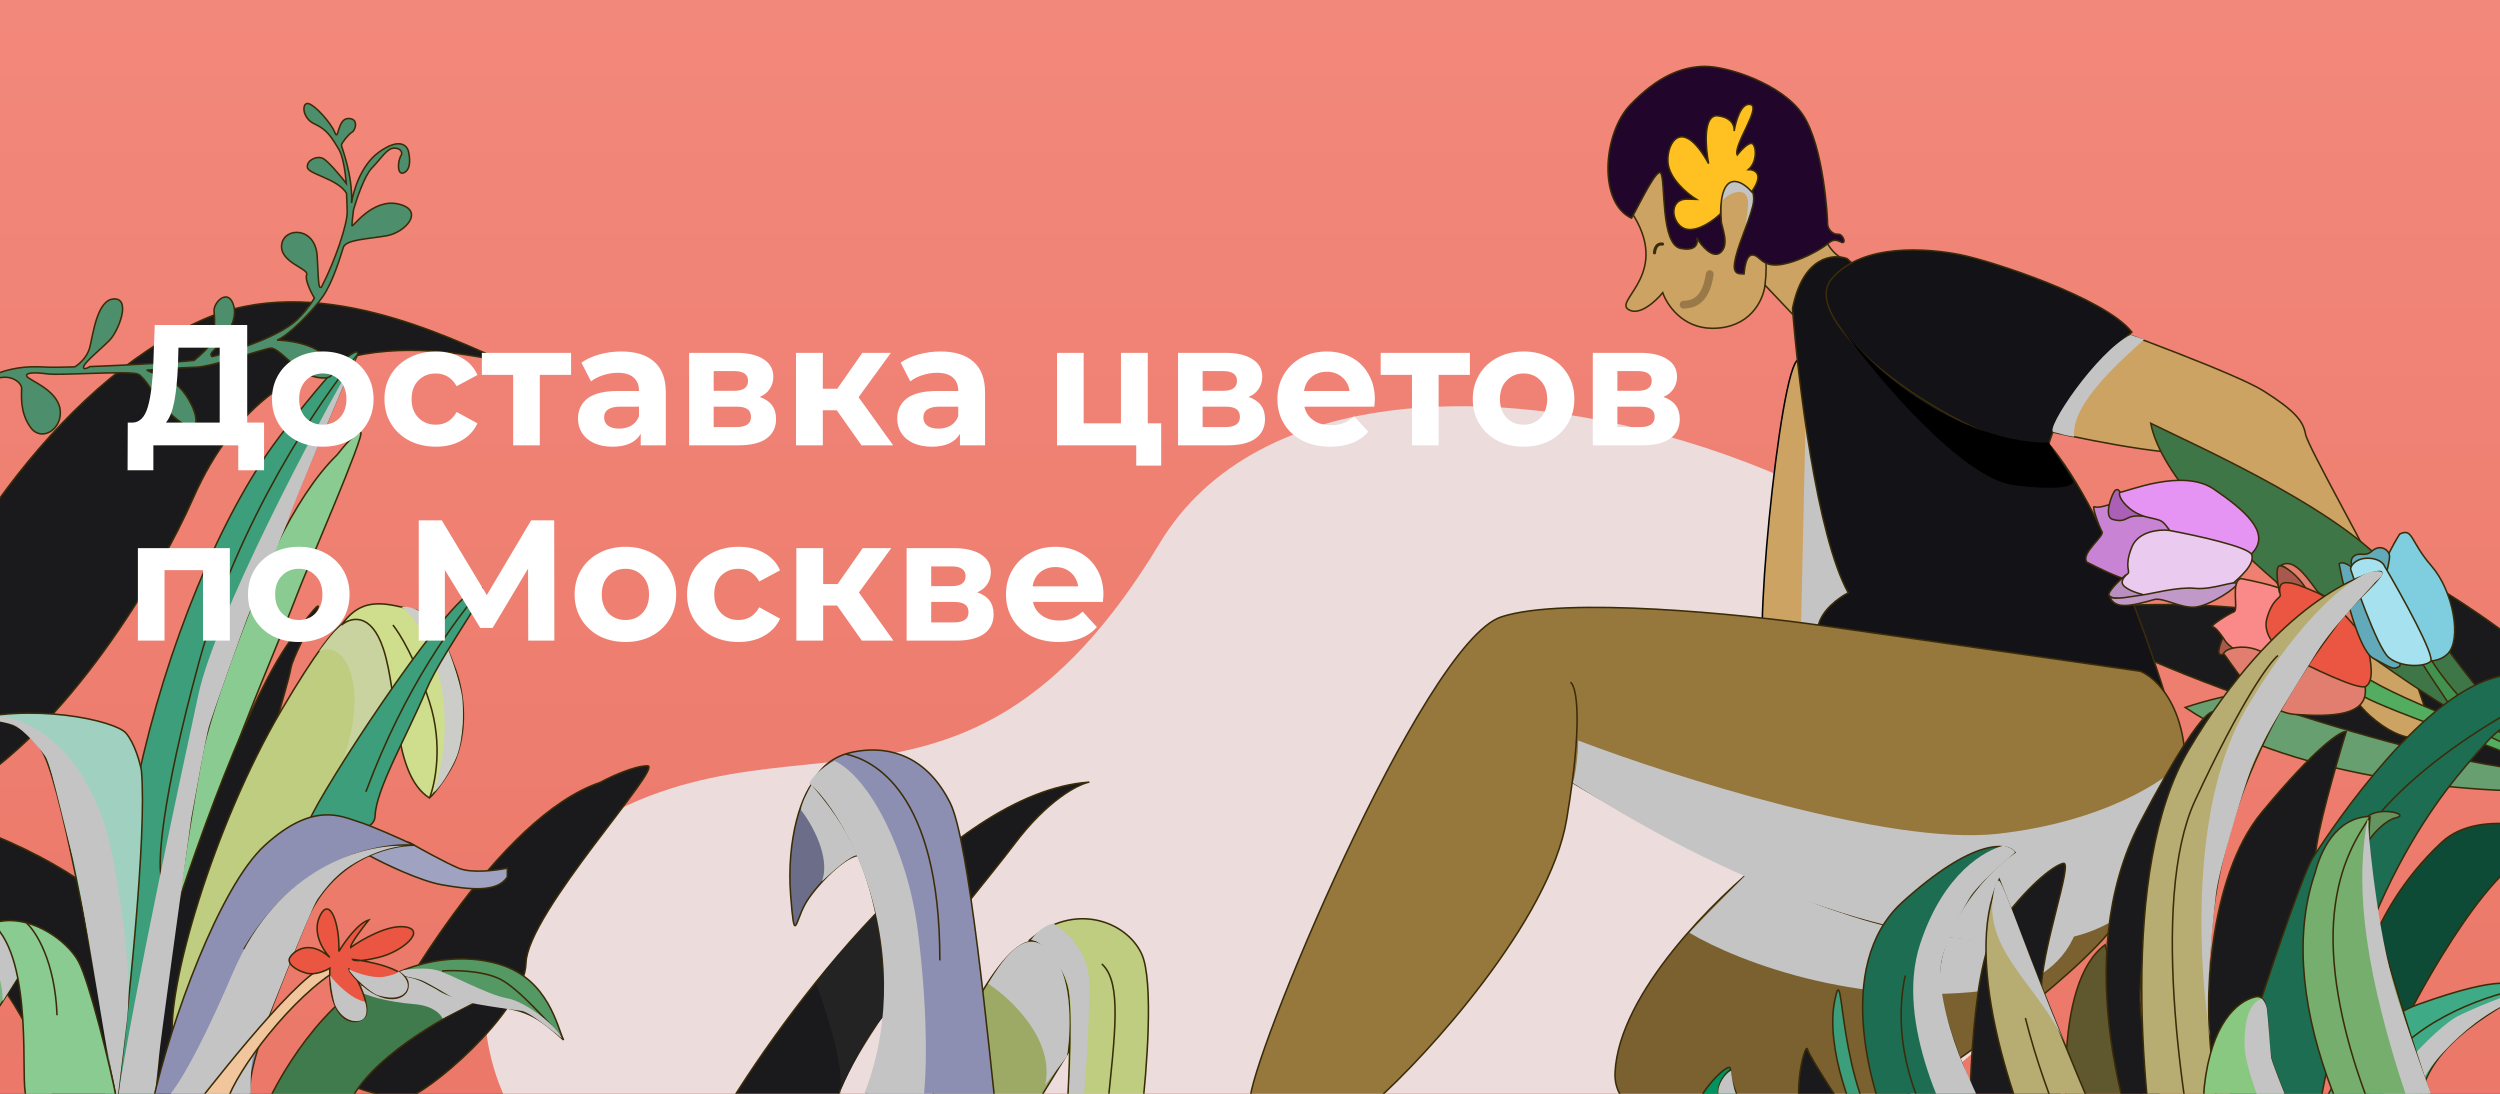 <svg width="320" height="140" viewBox="0 0 320 140" fill="none" xmlns="http://www.w3.org/2000/svg">
<rect x="0" y="0" width="320" height="140" fill="#333333" stroke="none"/>
<rect width="320" height="140" fill="url(#paint0_linear)"/>
<g clip-path="url(#clip0)">
<g style="mix-blend-mode:multiply">
<path d="M266.851 109.435C257.677 145.551 226.477 150.076 198.271 145.551C172.231 147.054 146.988 149.041 100.613 155.959C60.113 162 54.317 121.93 70.113 109.394C98.735 86.679 122.509 112.532 148.447 69.528C173.339 28.257 277.533 67.385 266.851 109.435Z" fill="#ECDCDC"/>
</g>
<path d="M279.702 90.552C302.871 82.88 319.751 95.076 327.427 97.537C330.248 98.441 338.417 100.503 328.84 101.149C319.263 101.796 293.987 100.171 279.702 90.552Z" fill="#679F70" stroke="#3A2C08" stroke-width="0.2"/>
<path d="M263.173 78.166C305.633 73.618 316.995 90.193 324.671 92.653C327.492 93.558 335.835 97.979 326.258 98.625C316.681 99.271 277.457 87.786 263.173 78.166Z" fill="#1A1A1C" stroke="#3A2C08" stroke-width="0.2"/>
<path d="M225.917 84.567C224.314 81.79 228.436 41.642 230.627 46.449C232.819 51.256 238.68 62.197 238.68 62.197V84.567C238.68 84.567 227.519 87.344 225.917 84.567Z" fill="#CDA364" stroke="black" stroke-width="0.2"/>
<g style="mix-blend-mode:multiply">
<path d="M230.486 82.198L231.191 50.483C233.776 58.823 239.765 79.144 239.413 81.258C239.131 82.949 232.835 82.433 230.486 82.198Z" fill="#C4C4C4"/>
</g>
<path d="M208.386 39.583C206.665 38.366 214.049 34.891 208.73 27.016C209.713 24.812 212.003 20.398 213.299 20.379C214.92 20.356 215.544 28.262 215.597 28.807C215.65 29.353 219.467 30.137 218.988 26.656C218.51 23.174 221.572 21.694 223.811 21.891C226.05 22.089 225.44 26.969 224.885 29.878C224.44 32.205 230.567 31.409 233.826 30.949C233.988 31.425 234.96 32.934 236.426 33.332C233.474 33.251 230.507 37.849 229.392 40.159L225.922 36.501C225.671 38.541 223.917 42.056 219.141 42.023C215.32 41.996 213.343 38.972 212.831 37.463C211.924 38.575 209.763 40.557 208.386 39.583Z" fill="#CDA364"/>
<path d="M225.922 36.501C225.671 38.541 223.917 42.056 219.141 42.023C215.32 41.996 213.343 38.972 212.831 37.463C211.924 38.575 209.763 40.557 208.386 39.583C206.665 38.366 214.049 34.891 208.73 27.016C209.713 24.812 212.003 20.398 213.299 20.379C214.92 20.356 215.544 28.262 215.597 28.807C215.65 29.353 219.467 30.137 218.988 26.656C218.51 23.174 221.572 21.694 223.811 21.891C226.05 22.089 225.44 26.969 224.885 29.878C224.44 32.205 230.567 31.409 233.826 30.949C233.988 31.425 234.96 32.934 236.426 33.332C233.474 33.251 230.507 37.849 229.392 40.159L225.922 36.501ZM225.922 36.501C226.123 34.868 226.068 33.536 226.016 33.047" stroke="#3A2C08" stroke-width="0.2"/>
<g style="mix-blend-mode:multiply">
<path d="M223.724 26.628C224.115 23.322 221.077 24.643 220.243 25.982C219.982 17.847 224.998 22.201 225.259 25.329C225.451 27.634 223.831 30.881 222.799 32.549C222.725 32.709 222.641 32.841 222.547 32.943C222.626 32.824 222.71 32.692 222.799 32.549C223.245 31.585 223.376 29.572 223.724 26.628Z" fill="#C4C4C4"/>
</g>
<path d="M215.501 39.001C216.495 38.977 218.348 38.712 218.845 35.087" stroke="#997948" stroke-linecap="round" stroke-linejoin="round"/>
<path d="M211.776 32.36C211.776 32.36 211.811 31.1 212.8 31.242" stroke="#3A2C08" stroke-width="0.4" stroke-linecap="round" stroke-linejoin="round"/>
<path d="M206.728 137.267C207.216 127.072 219.756 114.795 225.966 109.931C233.58 98.161 277.602 107.179 272.141 116.404C267.772 123.784 250.599 135.952 242.559 141.113C230.412 144.079 206.24 147.462 206.728 137.267Z" fill="#7B6130" stroke="#3A2C08" stroke-width="0.2"/>
<g style="mix-blend-mode:multiply">
<path d="M257.407 126.29C239.359 129.671 222.45 123.104 216.252 119.398C216.616 118.878 221.215 114.24 223.468 111.986L230.425 114.717C238.227 119.242 257.168 119.723 265.663 119.398C263.843 124.079 259.4 125.943 257.407 126.29Z" fill="#C4C4C4"/>
</g>
<path d="M236.579 75.884C232.555 68.648 230.142 48.621 229.439 39.513C230.767 32.776 234.654 32.435 236.432 33.107C240.757 37.11 251.576 47.046 260.249 54.761C268.922 62.475 276.72 86.33 279.536 97.293C275.578 90.851 246.678 83.198 232.723 80.176C233.133 78.076 235.464 76.44 236.579 75.884Z" fill="#121217" stroke="#3A2C08" stroke-width="0.2"/>
<path d="M208.838 27.929C204.539 25.951 205.157 17.101 208.672 13.42C212.187 9.74 215.314 8.54 218.168 8.497C221.022 8.455 228.112 10.698 230.775 14.709C233.437 18.719 233.948 27.946 233.929 28.616C233.911 29.287 234.573 30.04 235.258 29.979C235.943 29.917 236.386 31.336 235.672 30.995C234.958 30.654 234.638 30.605 233.857 31.266C233.075 31.928 230.259 33.538 227.879 33.875C225.499 34.211 225.271 32.668 224.348 32.643C223.609 32.623 223.364 33.78 223.235 35.089C223.065 34.937 221.777 35.443 222.018 33.714C222.318 31.553 223.716 28.899 224.348 26.385C224.979 23.871 223.195 23.019 221.463 23.172C219.731 23.326 220.338 27.573 220.319 28.244C220.301 28.914 221.48 31.329 220.207 32.339C219.189 33.147 217.781 31.442 217.204 30.489C217.362 31.096 217.165 32.207 215.119 31.798C212.562 31.286 213.181 23.347 212.61 22.207C212.153 21.294 209.988 25.867 208.838 27.929Z" fill="#21052B" stroke="#3A2C08" stroke-width="0.2" stroke-linecap="round" stroke-linejoin="round"/>
<path d="M192.171 78.959C200.255 76.309 222.978 78.606 233.33 80.087L273.981 85.924C276.782 87.134 281.693 92.71 278.929 105.331C275.474 121.108 259.956 122.005 243.603 118.912C230.52 116.438 209.912 105.368 201.243 100.143C201.056 101.574 200.821 103.15 200.531 104.884C198.362 117.824 182.647 135.136 176 141C170.233 142.291 160.358 144.487 160 141C159.553 136.642 182.067 82.272 192.171 78.959Z" fill="#96773C"/>
<path d="M201.012 87.326C201.655 87.725 202.449 90.897 201.243 100.143M201.243 100.143C201.056 101.574 200.821 103.15 200.531 104.884C198.362 117.824 182.647 135.136 176 141C170.233 142.291 160.358 144.487 160 141C159.553 136.642 182.067 82.272 192.171 78.959C200.255 76.309 222.978 78.606 233.33 80.087L273.981 85.924C276.782 87.134 281.693 92.71 278.929 105.331C275.474 121.108 259.956 122.005 243.603 118.912C230.52 116.438 209.912 105.368 201.243 100.143Z" stroke="#3A2C08" stroke-width="0.2"/>
<g style="mix-blend-mode:multiply">
<path d="M255.628 106.733C241.872 108.249 214.149 99.399 202.006 94.785C202.006 96.35 201.71 99.034 201.321 100.228C224.073 114.777 245.286 121.553 261.373 120.503C277.459 119.454 280.351 104.354 279.671 97.262C277.388 99.788 269.384 105.218 255.628 106.733Z" fill="#C4C4C4"/>
</g>
<path d="M281.707 57.994C277.002 58.417 265.161 55.93 259.828 54.634C257.371 46.928 262.366 41.782 265.171 40.171C271.968 42.581 286.4 47.931 289.747 50.047C293.931 52.692 294.816 53.982 295.116 55.6C295.417 57.219 303.868 72.059 304.939 74.965C305.795 77.289 309.632 88.398 311.443 93.663C310.574 94.597 307.735 95.494 303.333 91.6C298.93 87.706 287.081 67.574 281.707 57.994Z" fill="#CDA364" stroke="#3A2C08" stroke-width="0.2"/>
<path d="M220.231 27.352C219.432 28.138 217.45 29.636 215.914 29.343C213.995 28.976 213.375 25.415 216.02 25.488L217.14 25.518C215.993 24.814 213.66 22.884 213.501 20.798C213.304 18.19 215.368 14.882 218.701 20.94C218.296 18.805 217.969 14.594 219.901 14.827C221.713 15.045 222.037 16.156 221.971 16.784C222.178 15.488 222.846 13.163 224.023 13.369C225.541 13.635 221.816 18.603 222.366 19.829C222.877 19.185 223.995 18.007 224.378 18.449C224.856 19 224.852 20.794 223.795 21.708C224.618 21.7 225.852 22.257 224.211 24.545C222.964 23.091 220.28 21.611 220.231 27.352Z" fill="#FFC122" stroke="#3A2C08" stroke-width="0.2"/>
<path d="M234.493 35.639C238.45 31.064 246.763 31.794 250.819 32.584C254.874 33.375 269.465 38.136 272.879 42.51C270.145 44.856 263.801 50.33 262.021 57.683C250.615 56.439 229.547 41.356 234.493 35.639Z" fill="#121217" stroke="#3A2C08" stroke-width="0.2"/>
<g style="mix-blend-mode:multiply">
<path d="M274.448 43.451L272.705 42.866C268.392 44.987 261.638 55.079 262.859 55.307C263.836 55.491 263.661 55.605 265.493 55.911C265.004 51.575 272.056 45.665 274.448 43.451Z" fill="#C4C4C4"/>
</g>
<g style="mix-blend-mode:multiply">
<path d="M257.8 62.099C251.197 61.274 240.359 48.441 235.766 42.128C245.494 54.155 257.456 56.818 262.222 56.646L265.317 61.51C265.563 62.05 264.403 62.925 257.8 62.099Z" fill="black"/>
</g>
<path d="M311.178 86.893C308.996 85.308 294.968 75.729 288.227 71.137C285.213 69.912 287.261 67.729 288.861 69.426C290.462 71.123 309.582 84.369 311.513 85.274C313.444 86.179 330.664 96.25 331.755 96.488C332.847 96.726 332.275 98.238 331.522 98.324C330.769 98.411 313.906 88.874 311.178 86.893Z" fill="#5AC76C" stroke="#3A2C08" stroke-width="0.2"/>
<path d="M275.293 54.184C277.839 67.428 311.093 90.495 321.013 94.831L326.085 95.917C326.009 94.962 312.393 82.326 306.921 74.192C301.448 66.058 281.48 57.219 275.293 54.184Z" fill="#3F7648" stroke="#3A2C08" stroke-width="0.2"/>
<path d="M268.102 64.861C268.453 65.085 269.879 64.657 270.548 64.415C273.525 63.697 277.06 66.481 278.455 67.964C276.977 70.169 273.698 74.51 272.416 74.236C271.134 73.961 268.355 72.602 267.126 71.956C266.277 70.843 269.405 68.625 269.054 68.062C268.704 67.499 267.663 64.582 268.102 64.861Z" fill="#C983D5" stroke="#3A2C08" stroke-width="0.2"/>
<path d="M269.98 76.264C269.648 75.855 271.215 74.345 272.039 73.641C272.428 74.121 275.856 75.474 274.356 76.107C272.856 76.74 270.395 76.775 269.98 76.264Z" fill="#B98EC0" stroke="#3A2C08" stroke-width="0.2"/>
<path d="M270.748 62.769C271.055 62.52 271.254 62.783 271.315 62.945C271.325 63.742 273.557 65.384 274.671 66.105C274.21 66.038 273.147 65.963 272.583 66.209C271.877 66.515 271.642 66.812 270.418 66.48C269.195 66.147 270.364 63.08 270.748 62.769Z" fill="#AB60B8" stroke="#3A2C08" stroke-width="0.2"/>
<path d="M283.372 62.606C279.326 59.849 272.046 63.033 271.326 63.013C271.086 63.71 272.279 65.058 273.491 65.685C274.137 66.018 274.615 66.146 275.09 66.251C275.508 66.344 275.925 66.421 276.451 66.606C277.577 67.001 278.203 69.512 281.048 71.532C283.893 73.553 286.685 72.9 288.549 70.484C290.413 68.067 287.418 65.364 283.372 62.606Z" fill="#E694F3" stroke="#3A2C08" stroke-width="0.2"/>
<path d="M272.883 70.008C273.706 67.997 276.358 67.751 277.581 67.879C280.983 68.503 287.874 70.004 288.221 71.008C288.654 72.263 286.663 73.95 285.377 75.065C284.091 76.18 277.826 77.097 275.945 76.578C274.064 76.058 272.804 75.765 271.985 75.115C271.166 74.465 272.012 73.707 272.364 73.421C272.717 73.135 271.854 72.521 272.883 70.008Z" fill="#EACBEF" stroke="#3A2C08" stroke-width="0.2"/>
<path d="M280.963 75.306C278.763 75.076 275.209 76.05 274.233 76.153C273.325 76.248 270.436 76.895 270.079 76.355C270.127 76.664 270.466 77.321 271.433 77.469C272.643 77.654 274.547 77.063 275.722 76.747C276.896 76.431 279.141 77.895 281.004 77.71C282.866 77.524 286.572 75.103 286.293 74.694C286.014 74.284 283.162 75.537 280.963 75.306Z" fill="#C199C8"/>
<path d="M270.044 76.212C270.04 76.266 270.052 76.314 270.079 76.355M270.079 76.355C270.436 76.895 273.325 76.248 274.233 76.153C275.209 76.05 278.763 75.076 280.963 75.306C283.162 75.537 286.014 74.284 286.293 74.694C286.572 75.103 282.866 77.524 281.004 77.71C279.141 77.895 276.896 76.431 275.722 76.747C274.547 77.063 272.643 77.654 271.433 77.469C270.466 77.321 270.127 76.664 270.079 76.355Z" stroke="#3A2C08" stroke-width="0.2"/>
<path d="M327.415 96.801C321.519 94.932 304.765 88.755 301.781 85.888C298.655 84.986 300.088 87.408 301.968 88.789C304.977 91 325.54 97.347 331.419 101.299C333.65 100.649 332.58 98.437 327.415 96.801Z" fill="#52AD60" stroke="#3A2C08" stroke-width="0.2"/>
<path d="M284.011 83.515C284.098 83.901 284.417 83.817 284.565 83.727C285.066 83.108 287.835 83.198 289.157 83.32C288.753 83.088 287.871 82.489 287.58 81.947C287.216 81.27 287.214 80.891 286.047 80.396C284.88 79.9 283.902 83.034 284.011 83.515Z" fill="#A9584D" stroke="#3A2C08" stroke-width="0.2"/>
<path d="M283.225 80.234C283.639 80.275 284.495 81.493 284.87 82.097C286.765 84.503 291.266 84.502 293.279 84.201C293.481 81.553 293.591 76.114 292.414 75.537C291.236 74.96 288.212 74.309 286.846 74.055C285.491 74.404 286.577 78.082 285.953 78.308C285.329 78.534 282.707 80.182 283.225 80.234Z" fill="#FA8989" stroke="#3A2C08" stroke-width="0.2"/>
<path d="M299.79 79.984C297.92 78.804 295.73 75.84 295.027 75.156C294.372 74.519 292.503 72.223 291.888 72.428C292.117 72.214 292.789 71.908 293.641 72.39C294.705 72.993 295.837 74.635 296.564 75.609C297.291 76.584 299.961 76.823 301.309 78.121C302.658 79.418 304.072 83.613 303.599 83.762C303.127 83.911 301.661 81.163 299.79 79.984Z" fill="#E27E70"/>
<path d="M291.771 72.518C291.802 72.472 291.841 72.443 291.888 72.428M291.888 72.428C292.503 72.224 294.372 74.519 295.027 75.156C295.73 75.84 297.92 78.804 299.79 79.984C301.661 81.163 303.127 83.911 303.599 83.762C304.072 83.613 302.658 79.418 301.309 78.121C299.961 76.823 297.291 76.584 296.564 75.609C295.837 74.635 294.705 72.993 293.641 72.39C292.789 71.908 292.117 72.214 291.888 72.428Z" stroke="#3A2C08" stroke-width="0.2"/>
<path d="M293.828 91.452C288.943 91.116 285.193 84.111 284.615 83.681C284.858 82.985 286.629 82.664 287.969 82.921C288.683 83.058 289.137 83.254 289.576 83.465C289.962 83.651 290.336 83.849 290.865 84.029C291.994 84.414 294.039 82.829 297.524 83.001C301.009 83.174 302.799 85.413 302.769 88.466C302.739 91.518 298.713 91.788 293.828 91.452Z" fill="#E27E70" stroke="#3A2C08" stroke-width="0.2"/>
<path d="M291.753 72.437C291.239 72.553 291.536 74.708 291.748 75.771C292.35 75.635 295.881 76.692 295.094 75.267C294.307 73.841 292.395 72.291 291.753 72.437Z" fill="#A9584D" stroke="#3A2C08" stroke-width="0.2"/>
<path d="M290.166 79.148C289.569 81.237 291.5 83.071 292.541 83.728C295.6 85.341 301.943 88.425 302.836 87.85C303.953 87.132 303.432 84.575 303.111 82.903C302.791 81.231 298.436 76.636 296.636 75.88C294.837 75.125 293.666 74.576 292.62 74.58C291.575 74.584 291.77 75.703 291.87 76.145C291.97 76.588 290.912 76.537 290.166 79.148Z" fill="#EB5642" stroke="#3A2C08" stroke-width="0.2"/>
<path d="M304.128 70.538C312.949 82.656 322.439 96.532 328.079 98.302C333.283 101.006 333.767 101.1 332.866 95.71C331.138 85.375 309.244 73.507 304.128 70.538Z" fill="#1A1A1C" stroke="#3A2C08" stroke-width="0.2"/>
<path d="M323.119 95.326C317.496 93.313 312.547 86.796 310.775 83.789C310.643 82.111 309.328 81.984 309.083 82.771C308.838 83.558 312.791 88.925 314.115 91.123C315.44 93.321 322.663 96.023 327.49 98.205C331.609 100.066 332.296 98.229 331.837 97.862C330.135 96.501 328.741 97.338 323.119 95.326Z" fill="#42924F" stroke="#3A2C08" stroke-width="0.2"/>
<path d="M304.614 80.85C302.19 77.921 305.302 71.302 307.161 68.359C308.887 67.549 308.448 69.249 311.245 72.465C314.041 75.681 315.159 81.952 313.249 83.743C311.339 85.534 307.645 84.51 304.614 80.85Z" fill="#7ECEDF" stroke="#3A2C08" stroke-width="0.2"/>
<path d="M299.406 72.17C299.56 71.996 300.127 71.864 301.165 72.73C301.214 72.77 301.263 72.817 301.312 72.869C301.049 72.522 300.673 71.703 301.278 71.206C302.034 70.584 302.684 71.37 303.626 70.528C304.567 69.685 305.663 70.236 305.848 71.055C306.034 71.874 304.367 77.469 303.748 78.734C303.658 80.345 307.915 84.797 307.108 85.3C306.301 85.804 306.059 85.473 303.76 84.249C301.92 83.269 300.091 75.788 299.406 72.17Z" fill="#62A9B9"/>
<path d="M303.748 78.734C303.658 80.345 307.915 84.797 307.108 85.3C306.301 85.804 306.059 85.473 303.76 84.249C301.92 83.269 300.091 75.788 299.406 72.17C299.56 71.996 300.127 71.864 301.165 72.73C301.214 72.77 301.263 72.817 301.312 72.869M303.748 78.734C303.339 77.17 302.306 73.921 301.312 72.869M303.748 78.734C304.367 77.469 306.034 71.874 305.848 71.055C305.663 70.236 304.567 69.685 303.626 70.528C302.684 71.37 302.034 70.584 301.278 71.206C300.673 71.703 301.049 72.522 301.312 72.869" stroke="#3A2C08" stroke-width="0.2"/>
<path d="M303.141 71.454C304.433 71.479 305.031 72.078 305.169 72.374C307.438 76.234 311.8 84.1 311.098 84.685C310.22 85.416 307.274 85.425 305.757 84.158C304.239 82.89 301.015 73.357 300.895 72.917C300.775 72.477 301.526 71.422 303.141 71.454Z" fill="#A5E1EF" stroke="#3A2C08" stroke-width="0.2"/>
<path d="M76.803 100.161C63.928 104.509 50.22 127.854 44.975 138.983C46.524 139.566 50.089 140.691 51.948 140.536C54.273 140.342 67.147 129.666 67.326 123.26C67.505 116.854 85.028 98.025 82.882 98.025C81.166 98.025 78.114 99.449 76.803 100.161Z" fill="#1A1A1C" stroke="#3A2C08" stroke-width="0.2"/>
<path d="M25.737 41.017C6.752 49.607 -8.045 73.164 -13.803 89.648C-15.18 93.478 -14.005 95.898 -13.244 96.63C-9.416 100.924 -16.314 107.734 -5.267 101.44C8.541 93.572 20.361 73.689 24.712 63.797C35.76 38.68 58.921 45.51 64.411 46.2C57.653 43.367 40.325 34.416 25.737 41.017Z" fill="#1A1A1C" stroke="#3A2C08" stroke-width="0.2"/>
<path d="M28.326 136.978C37.528 159.02 22.323 131.008 20.468 143.804C19.889 143.469 11.175 165.051 7.557 143.804C3.94 122.558 -12.884 115.107 -21 100.633C11.451 108.421 20.468 118.157 28.326 136.978Z" fill="#1A1A1C" stroke="#3A2C08" stroke-width="0.2"/>
<path d="M43.145 58.226C32.2 68.799 23.28 102.237 20.189 117.634L22.971 116.753C25.213 110.628 29.742 98.05 29.928 96.741C30.16 95.105 36.768 79.497 37.928 76.35C39.087 73.204 46.855 55.457 46.16 55.331C45.603 55.23 43.918 57.219 43.145 58.226Z" fill="#89CB90" stroke="#3A2C08" stroke-width="0.2"/>
<path d="M37.231 81.887C31.11 90.244 23.163 113.815 19.956 124.555C16.617 134.884 18.951 139.851 20.535 141.044C25.019 128.206 33.938 102.051 33.753 100.137C33.521 97.746 36.767 88.18 37.231 85.537C37.695 82.894 44.884 71.44 37.231 81.887Z" fill="#1A1A1C" stroke="#3A2C08" stroke-width="0.2"/>
<path d="M44.885 45.386C43.123 46.493 38.045 52.896 35.726 55.958C28.212 65.904 21.264 82.848 17.639 99.76C14.327 115.21 14.05 130.654 13.349 140.289C15.938 141.086 20.931 142.202 20.189 140.289C19.262 137.897 23.784 107.815 25.87 96.613C27.957 85.411 43.958 49.413 44.306 48.281C44.524 47.569 45.565 46.065 45.764 45.386C45.883 44.983 45.705 44.87 44.885 45.386Z" fill="#3C9E7B"/>
<path d="M45.764 45.386C45.883 44.983 45.705 44.87 44.885 45.386C43.123 46.493 38.045 52.896 35.726 55.958C28.212 65.904 21.264 82.848 17.639 99.76C14.327 115.21 14.05 130.654 13.349 140.289C15.938 141.086 20.931 142.202 20.189 140.289C19.262 137.897 23.784 107.815 25.87 96.613C27.957 85.411 43.958 49.413 44.306 48.281C44.524 47.569 45.565 46.065 45.764 45.386ZM45.764 45.386C41.038 51.035 30.363 66.811 25.48 84.717C20.597 102.622 20.21 110.473 20.628 112.16" stroke="#3A2C08" stroke-width="0.2"/>
<g style="mix-blend-mode:multiply">
<path d="M25.395 88.898C27.514 79.06 40.366 54.54 45.661 45.537C45.014 46.655 37.247 65.249 37.071 66.014C36.894 66.779 32.481 77.075 31.951 78.312L31.951 78.313C31.422 79.548 27.126 91.611 26.714 93.082C26.385 94.259 25.086 101.34 24.478 104.733C23.145 114.344 20.453 133.872 20.359 135.096C20.265 136.32 19.849 139.764 19.653 141.333H14.946C17.241 126.603 23.276 98.737 25.395 88.898Z" fill="#C4C4C4"/>
</g>
<path d="M36.023 90.897C27.327 105.623 21.111 126.985 22.154 133.278C24.705 131.768 40.937 107.853 41.401 104.706C41.772 102.189 47.353 93.588 50.097 89.602C50.406 87.295 50.491 82.252 48.358 80.54C45.691 78.4 44.719 76.17 36.023 90.897Z" fill="#BECD7F" stroke="#3A2C08" stroke-width="0.2"/>
<g style="mix-blend-mode:multiply">
<path d="M43.906 97.248C47.367 87.642 44.067 81.698 40.812 83.388C41.736 82.257 42.858 80.456 44.346 79.577C46.206 78.478 47.922 80.199 48.682 81.932C49.291 83.318 49.979 86.596 50.246 88.061L43.906 97.248Z" fill="#C9D3A0"/>
</g>
<path d="M49.059 83.02C47.482 78.288 44.846 79.035 43.726 80C46.508 75.972 49.871 77.482 52.769 77.986C55.668 78.489 56.882 81.882 58.334 85.789C59.115 87.891 60.08 92.632 58.334 97.111C57.746 98.623 55.861 101.349 54.972 102.146C50.218 99.125 51.03 88.936 49.059 83.02Z" fill="#CEDE8C"/>
<path d="M54.972 102.146C50.218 99.125 51.03 88.936 49.059 83.02C47.482 78.288 44.846 79.035 43.726 80C46.508 75.972 49.871 77.482 52.769 77.986C55.668 78.489 56.882 81.882 58.334 85.789C59.115 87.891 60.08 92.632 58.334 97.111C57.746 98.623 55.861 101.349 54.972 102.146ZM54.972 102.146C55.706 100.328 56.734 95.324 54.972 89.856C53.21 84.388 51.118 81.007 50.293 80" stroke="#3A2C08" stroke-width="0.2"/>
<g style="mix-blend-mode:multiply">
<path d="M55.569 101.393C59.603 88.252 53.509 78.863 51.389 77.716C52.663 77.407 54.788 78.612 55.903 80.152C57.297 82.077 58.974 87.742 59.157 89.225C59.308 90.455 59.412 94.187 58.5 96.704C58.179 97.588 56.753 100.358 55.569 101.393Z" fill="#CCCDC9"/>
</g>
<path d="M60.421 75.72C56.015 78.363 41.302 100.93 39.562 105.084C42.191 106.217 47.922 107.136 48.015 104.417C48.131 101.019 52.073 94.222 54.508 88.432C56.943 82.642 64.827 73.076 60.421 75.72Z" fill="#3C9E7B" stroke="#3A2C08" stroke-width="0.2"/>
<path d="M61.734 75.268C58.343 79.25 51.85 87.843 46.862 101.284" stroke="#3A2C08" stroke-width="0.2" stroke-linecap="round" stroke-linejoin="round"/>
<path d="M16.13 93.844C17.243 95.153 17.908 97.578 18.101 98.627C18.843 106.884 16.323 130.346 14.971 141.044C12.922 128.457 8.2 101.975 5.695 96.739C3.191 91.503 -2.46 91.705 -4.972 92.46C3.84 89.817 14.739 92.208 16.13 93.844Z" fill="#A0D1C0" stroke="#3A2C08" stroke-width="0.2"/>
<g style="mix-blend-mode:multiply">
<path d="M14.481 110.05C11.995 96.547 4.239 92.134 0.115 91.698C-0.795 91.615 -2.033 91.903 -2.539 92.057C-1.654 92.114 0.415 92.334 1.615 92.76C3.114 93.293 5.408 96.235 5.958 96.991C6.507 97.747 9.051 109.226 9.463 110.05C9.875 110.875 13.381 132.802 13.656 134.108C13.876 135.152 14.664 138.942 15.03 140.706L16.288 130.247C16.563 127.429 16.706 122.14 14.481 110.05Z" fill="#C4C4C4"/>
</g>
<path d="M1.035 118.344C-8.055 116.532 -12.569 132.022 -13.69 139.993C-11.371 141.252 -6.594 143.014 -6.037 139.993C-5.481 136.973 0.842 127.239 3.934 122.75L1.035 118.344Z" fill="#78B77F" stroke="#3A2C08" stroke-width="0.2"/>
<g style="mix-blend-mode:multiply">
<path d="M0.322 128.184C0.418 122.981 -3.063 120.369 -4.816 119.713C-4.013 118.91 -1.886 118.388 -0.923 118.228C-0.575 118.361 0.258 118.958 0.804 120.275C1.35 121.592 1.995 124.035 2.249 125.092L0.322 128.184Z" fill="#C4C4C4"/>
</g>
<path d="M3.355 140.245C2.52 138.936 4.472 122.983 -0.978 118.2C0.426 117.706 1.922 117.739 3.355 118.114C6.302 118.884 8.988 121.095 10.08 123.127C11.378 125.544 14.176 136.595 14.949 140.875L3.355 140.245Z" fill="#89CB90"/>
<path d="M3.355 118.114C6.302 118.884 8.988 121.095 10.08 123.127C11.378 125.544 14.176 136.595 14.949 140.875L3.355 140.245C2.52 138.936 4.472 122.983 -0.978 118.2C0.426 117.706 1.922 117.739 3.355 118.114ZM3.355 118.114C4.563 119.159 7.042 122.989 7.3 129.951" stroke="#3A2C08" stroke-width="0.2"/>
<path d="M51.568 124.875C44.704 123.969 37.036 135.196 34.408 140.86C36.65 142.916 41.968 145.643 45.307 140.105C48.646 134.567 57.829 129.574 62.003 127.77C61.153 127.225 58.432 125.781 51.568 124.875Z" fill="#407B4D" stroke="#3A2C08" stroke-width="0.2"/>
<g style="mix-blend-mode:multiply">
<path d="M53.079 128.537C49.334 128.227 46.727 127.382 45.593 126.742C46.15 126.206 47.77 125.097 49.8 124.948C52.336 124.763 54.935 125.753 56.048 126.742C56.939 127.534 59.595 128.062 60.812 128.227L56.637 130.372C56.472 129.898 55.505 128.737 53.079 128.537Z" fill="#C4C4C4"/>
</g>
<path d="M64.008 123.456C57.793 121.543 51.8 123.953 50.409 124.75C54.805 124.75 55.529 127.486 61.192 128.4C66.886 129.319 67.936 129.278 72.138 133.116C71.327 131.48 70.222 125.37 64.008 123.456Z" fill="#549863"/>
<path d="M72.138 133.116C71.327 131.48 70.222 125.37 64.008 123.456C57.793 121.543 51.8 123.953 50.409 124.75C54.805 124.75 55.529 127.486 61.192 128.4C66.886 129.319 67.936 129.278 72.138 133.116ZM72.138 133.116C70.367 130.98 66.261 126.431 64.008 125.323C61.755 124.215 58.12 124.169 56.584 124.285" stroke="#3A2C08" stroke-width="0.2"/>
<g style="mix-blend-mode:multiply">
<path d="M55.878 124.176C54.486 123.811 52.481 124.024 51.652 124.176L50.451 124.714C51.335 124.852 53.285 125.203 54.014 125.501C54.925 125.874 57.08 127.2 58.074 127.78C59.069 128.36 65.946 129.313 66.857 129.396C67.586 129.462 70.531 131.771 71.912 132.917C71.58 131.674 67.479 128.236 64.91 127.78C62.341 127.324 57.618 124.631 55.878 124.176Z" fill="#C4C4C4"/>
</g>
<path d="M-9.449 53.694C-15.657 59.047 -17.137 97.269 -17.113 115.019L-15.954 114.997C-17.031 82.286 -11.546 59.398 -11.217 58.384C-10.888 57.371 -9.369 57.972 -8.546 58.586C-7.723 59.2 -2.39 59.1 -3.355 57.104C-4.32 55.108 -8.113 56.941 -8.799 57.458C-9.485 57.974 -10.438 56.607 -9.657 54.956C-8.877 53.305 -3.946 50.317 -1.422 48.885C1.103 47.453 2.754 48.933 2.768 49.688C2.782 50.443 2.477 52.715 3.906 54.702C5.334 56.69 8.083 54.876 7.689 52.365C7.294 49.855 3.676 48.664 3.435 48.165C3.194 47.666 4.469 47.642 6.097 47.863C7.724 48.084 16.757 47.411 17.694 47.898C18.631 48.383 19.834 50.753 21.02 52.115C22.205 53.478 24.561 55.448 25.003 54.307C25.446 53.165 24.005 50.549 22.943 49.562C21.881 48.574 18.496 47.379 18.843 47.372C19.191 47.366 23.128 47.04 25.099 47.003C27.069 46.966 33.982 44.571 34.678 44.558C35.373 44.545 36.674 45.905 38.089 47.138C39.504 48.37 41.945 48.702 42.397 48.064C42.849 47.426 42.475 46.048 40.597 44.825C39.094 43.846 36.553 43.558 35.47 43.536C36.852 43.007 39.925 39.928 41.281 38.014C42.637 36.1 43.616 32.683 43.945 31.669C44.274 30.656 47.056 30.604 49.484 30.181C51.911 29.758 54.409 26.941 51.031 26.123C47.653 25.306 45.06 29.257 45.053 28.879C45.047 28.577 45.18 27.408 45.247 26.861C45.646 25.469 46.672 22.454 47.582 21.53C48.72 20.376 49.506 18.977 50.433 18.959C51.36 18.942 51.511 19.568 51.377 19.823C50.814 20.714 50.849 22.602 51.767 22.081C52.685 21.561 52.425 20.055 52.297 19.428C52.169 18.801 51.332 17.432 48.472 19.499C46.183 21.154 45.203 24.512 44.998 25.985C45.162 22.331 43.705 18.833 43.7 18.582C43.695 18.33 44.601 17.18 45.06 16.92C45.519 16.659 45.955 15.14 44.564 15.167C43.173 15.193 43.345 18.211 42.858 16.961C42.371 15.711 40.239 13.359 39.425 13.249C38.611 13.138 38.649 15.152 40.286 15.876C41.923 16.601 42.524 17.723 43.362 19.092C43.837 19.869 44.178 21.706 44.33 23.48C43.592 22.528 41.951 20.553 41.296 20.263C40.478 19.901 39.214 20.554 39.347 21.433C39.479 22.312 43.233 22.871 44.354 24.738C44.402 25.614 44.427 26.448 44.44 27.128C44.468 28.646 42.949 33.283 41.142 36.758C40.8 36.889 40.794 36.767 40.611 32.987L40.605 32.865C40.416 28.966 36.358 29.042 36.053 31.314C35.748 33.586 39.59 34.395 39.256 35.156C38.989 35.766 39.801 37.412 40.24 38.159C39.497 39.402 38.662 40.325 37.974 40.971C35.844 42.971 30.548 44.802 27.161 45.655C27.044 45.59 26.877 45.384 27.15 45.077C27.491 44.693 30.566 41.739 29.939 39.233C29.313 36.727 27.261 38.654 27.401 39.91C27.54 41.167 27.455 42.805 27.124 43.692C26.859 44.402 25.498 45.611 24.85 46.127C23.198 46.329 16.669 46.739 11.529 46.923C11.185 47.125 10.541 47.402 10.717 46.895C10.937 46.262 12.88 44.715 14.018 43.56C15.155 42.406 16.817 38.221 14.614 38.262C12.411 38.303 11.917 42.844 11.484 44.489C11.137 45.805 10.056 46.684 9.559 46.96C7.836 47.006 6.733 47.032 5.848 46.986C2.25 46.802 -1.689 47.002 -9.449 53.694Z" fill="#4D8F6C" stroke="#3A2C08" stroke-width="0.2"/>
<path d="M56.591 113.258C53.715 112.754 49.132 110.531 47.199 109.482C47.199 107.266 50.678 107.468 52.417 107.845C53.808 108.643 57.008 110.413 58.678 111.118C60.347 111.823 63.547 111.412 64.939 111.118V112.251C63.663 114.265 60.185 113.887 56.591 113.258Z" fill="#A0A2C1" stroke="#3A2C08" stroke-width="0.2"/>
<path d="M33.905 108.194C28.108 113.481 21.847 130.724 19.528 141.171L32.05 140.541C31.355 137.017 35.065 128.207 39.123 118.137C42.369 110.082 49.751 108.152 53.036 108.194C51.336 107.397 47.517 105.677 45.847 105.173C43.761 104.544 40.139 102.509 33.905 108.194Z" fill="#8D8FB3"/>
<path d="M53.036 108.194C51.336 107.397 47.517 105.677 45.847 105.173C43.761 104.544 40.139 102.509 33.905 108.194C28.108 113.481 21.847 130.724 19.528 141.171L32.05 140.541C31.355 137.017 35.065 128.207 39.123 118.137C42.369 110.082 49.751 108.152 53.036 108.194ZM53.036 108.194C48.581 107.808 37.979 109.931 31.209 121.51" stroke="#3A2C08" stroke-width="0.2"/>
<g style="mix-blend-mode:multiply">
<path d="M29.846 124.425C35.685 110.802 46.757 108.065 51.803 108.276C50.984 108.269 48.752 108.724 46.46 109.884C44.174 111.042 42.702 112.194 40.658 115.055C39.757 116.316 33.77 131.707 32.639 134.426C31.907 136.189 32.129 139.412 32.099 140.733L20.557 141.181C20.527 141.186 20.5 141.187 20.476 141.184L20.557 141.181C21.37 141.034 24.213 137.568 29.846 124.425Z" fill="#C4C4C4"/>
</g>
<path d="M42.48 123.95C40.787 121.465 28.575 137.02 25.29 141.174L29.05 140.979C30.256 137.052 37.439 127.441 43.524 123.95H42.48Z" fill="#F2C69C" stroke="#3A2C08" stroke-width="0.2"/>
<path d="M42.216 122.542C41.366 121.661 39.92 119.37 40.941 117.256C42.216 114.613 43.492 118.263 43.376 121.787C44.071 120.612 45.81 118.162 47.202 117.759C46.39 118.766 44.79 120.881 44.883 121.284C46.274 120.277 49.613 118.338 51.839 118.641C54.622 119.018 51.608 121.787 48.477 122.542C47.441 122.792 46.701 122.907 46.182 122.944C48.52 123.328 51.869 124.222 52.187 125.689C52.651 127.829 49.636 128.962 46.39 126.067C46.119 125.825 45.889 125.609 45.694 125.416C46.236 126.388 47.225 128.634 46.854 129.843C46.39 131.353 41.984 131.856 42.216 123.927C41.675 124.263 40.315 124.858 39.202 124.556C37.81 124.179 36.651 123.297 37.115 122.542C37.578 121.787 39.549 120.151 42.216 122.542Z" fill="#EB5642"/>
<path d="M44.651 123.927C44.651 124.133 44.807 124.536 45.694 125.416M45.694 125.416C45.889 125.609 46.119 125.825 46.39 126.067C49.636 128.962 52.651 127.829 52.187 125.689C51.816 123.977 47.318 123.046 45.115 122.794C45.192 122.962 45.973 123.146 48.477 122.542C51.608 121.787 54.622 119.018 51.839 118.641C49.613 118.338 46.274 120.277 44.883 121.284C44.79 120.881 46.39 118.766 47.202 117.759C45.81 118.162 44.071 120.612 43.376 121.787C43.492 118.263 42.216 114.613 40.941 117.256C39.92 119.37 41.366 121.661 42.216 122.542C39.549 120.151 37.578 121.787 37.115 122.542C36.651 123.297 37.81 124.179 39.202 124.556C40.315 124.858 41.675 124.263 42.216 123.927C41.984 131.856 46.39 131.353 46.854 129.843C47.225 128.634 46.236 126.388 45.694 125.416Z" stroke="#3A2C08" stroke-width="0.2"/>
<g style="mix-blend-mode:multiply">
<path d="M49.237 125.014C47.756 125.305 45.534 124.496 44.608 124.056C45.138 124.982 47.419 127.097 48.377 127.395C49.336 127.693 51.386 128.023 52.047 126.767C52.576 125.762 51.562 124.717 50.989 124.32C51.023 124.43 50.718 124.723 49.237 125.014Z" fill="#C4C4C4"/>
</g>
<g style="mix-blend-mode:multiply">
<path d="M46.721 128.233C44.876 127.829 42.96 125.81 42.233 124.852C42.307 125.557 42.518 127.222 42.77 128.233C43.087 129.498 44.446 130.951 45.963 130.667C47.176 130.439 46.974 128.95 46.721 128.233Z" fill="#C4C4C4"/>
</g>
<path d="M269.453 120.93C262.74 125.864 264.112 144.121 265.637 152.634L277.806 155.141L269.453 120.93Z" fill="#5F572D" stroke="#3A2C08" stroke-width="0.2"/>
<path d="M273.996 105.168C264.803 122.639 272.109 145.726 276.911 155.087L282.126 156.161C280.269 151.982 276.088 141.118 274.217 131.102C272.346 121.086 279.817 101.838 283.786 93.465C284.352 90.087 283.188 87.698 273.996 105.168Z" fill="#1A1A1C" stroke="#3A2C08" stroke-width="0.2"/>
<path d="M255.692 118.612C251.907 123.786 252.027 145.816 252.173 146.364C252.212 147.407 252.028 148.836 251.931 149.42L266.905 152.765C265.096 146.05 261.439 131.549 261.285 127.272C261.093 121.925 265.463 110.14 264.093 110.505C262.724 110.87 259.476 113.437 255.692 118.612Z" fill="#1A1A1C" stroke="#3A2C08" stroke-width="0.2"/>
<path d="M307.731 131.149C308.111 129.933 318.17 110.648 324.594 108.995C328.616 107.96 330.903 108.084 331.953 108.403C332.162 108.501 332.362 108.598 332.552 108.693C332.441 108.595 332.245 108.491 331.953 108.403C327.158 106.154 317.448 103.26 312.542 107.805C307.422 112.549 304.659 118.003 303.917 120.137L307.731 131.149Z" fill="#0E4B37" stroke="#3A2C08" stroke-width="0.2"/>
<path d="M289.518 103.966C282.487 112.458 282.187 128.861 282.916 136.001L291.277 130.605C292.978 124.656 296.383 112.111 296.398 109.526C296.413 106.94 299.019 97.855 300.32 93.636C299.649 93.541 296.55 95.474 289.518 103.966Z" fill="#1A1A1C" stroke="#3A2C08" stroke-width="0.2"/>
<path d="M296.093 109.722C293.805 113.289 283.218 147.116 281.536 152.767C283.886 158.946 293.186 159.63 293.391 158.637L297.004 141.105C302.652 110.556 315.203 98.645 318.283 95.008C320.746 92.098 328.443 87.998 331.984 86.311C331.241 85.727 327.81 84.959 320.023 86.564C310.289 88.571 298.954 105.263 296.093 109.722Z" fill="#1D6D52"/>
<path d="M331.984 86.311C331.241 85.727 327.81 84.959 320.023 86.564C310.289 88.571 298.954 105.263 296.093 109.722C293.805 113.289 283.218 147.116 281.536 152.767C283.886 158.946 293.186 159.63 293.391 158.637C293.595 157.644 296.586 143.133 297.004 141.105C302.652 110.556 315.203 98.645 318.283 95.008C320.746 92.098 328.443 87.998 331.984 86.311ZM331.984 86.311C325.732 87.859 306.47 98.195 300.93 109.532" stroke="#3A2C08" stroke-width="0.2"/>
<path d="M309.563 128.549C300.733 131.7 295.615 144.099 294.224 149.594L299.525 157.158L305.591 161.644C304.321 153.357 308.227 144.454 310.325 138.673C313.078 131.086 324.914 126.923 323.325 126.467C321.737 126.01 320.601 124.611 309.563 128.549Z" fill="#3FAA86"/>
<path d="M323.325 126.467C321.737 126.01 320.601 124.611 309.563 128.549C300.733 131.7 295.615 144.099 294.224 149.594L299.525 157.158L305.591 161.644C304.321 153.357 308.227 144.454 310.325 138.673C313.078 131.086 324.914 126.923 323.325 126.467ZM323.325 126.467C319.086 127.145 309.456 130.194 304.849 136.967C300.242 143.74 299.111 150.28 299.121 152.704" stroke="#3A2C08" stroke-width="0.2"/>
<g style="mix-blend-mode:multiply">
<path d="M312.602 134.838C307.071 140.803 304.907 152.003 305.559 161.611L301.615 159.55C301.183 158.952 300.543 156 301.437 148.972C302.554 140.187 312.205 131.287 314.53 130.102C316.39 129.154 321.065 127.197 323.586 126.63C322.743 128.216 318.692 128.27 312.602 134.838Z" fill="#C4C4C4"/>
</g>
<path d="M243.527 115.457C234.488 123.639 239.469 140.38 243.089 147.728L250.54 149.263L257.99 150.799C255.183 145.992 250.243 135.378 248.477 127.868C246.71 120.359 253.658 111.936 257.91 109.102C256.882 107.811 252.565 107.275 243.527 115.457Z" fill="#1D6D52"/>
<path d="M250.54 149.263L257.99 150.799C255.183 145.992 250.243 135.378 248.477 127.868C246.71 120.359 253.658 111.936 257.91 109.102C256.882 107.811 252.565 107.275 243.527 115.457C234.488 123.639 239.469 140.38 243.089 147.728L250.54 149.263ZM250.54 149.263C247.533 145.778 241.555 136.049 243.86 124.865" stroke="#3A2C08" stroke-width="0.2"/>
<g style="mix-blend-mode:multiply">
<path d="M245.775 120.835C242.447 130.964 249.327 144.063 252.53 149.636L257.946 150.752C256.234 147.123 252.502 139.146 251.268 136.268C249.725 132.67 248.019 126.91 248.436 123.483C248.731 121.055 250.928 116.887 252.123 114.91C253.079 113.328 256.363 110.418 257.886 109.16L257.884 109.005C257.653 108.607 256.825 108.335 256.441 108.249C254.171 108.813 248.791 111.653 245.775 120.835Z" fill="#C4C4C4"/>
</g>
<path d="M255.901 112.571C250.847 123.024 258.296 143.386 262.629 152.089L268.465 153.291L274.301 154.494C273.667 153.803 271.622 150.475 268.696 144.073C265.77 137.671 258.947 120.404 255.901 112.571Z" fill="#B7AD72"/>
<path d="M268.465 153.291L274.301 154.494C273.667 153.803 271.622 150.475 268.696 144.073C265.77 137.671 258.947 120.404 255.901 112.571C250.847 123.024 258.296 143.386 262.629 152.089L268.465 153.291ZM268.465 153.291C266.571 150.33 262.041 141.311 259.248 130.304" stroke="#3A2C08" stroke-width="0.2"/>
<g style="mix-blend-mode:multiply">
<path d="M255.931 112.78C255.443 112.301 255.125 114.524 255.013 115.512C254.637 122.244 261.115 126.535 264.182 133.285C264.269 133.487 264.357 133.688 264.444 133.889C264.36 133.685 264.273 133.484 264.182 133.285C260.038 123.692 256.648 113.485 255.931 112.78Z" fill="#C4C4C4"/>
</g>
<path d="M231.358 134.307C231.571 135.283 236.916 143.348 239.562 147.259L231.864 145.672C228.654 141.775 231.092 133.087 231.358 134.307Z" fill="#1A1A1C" stroke="#3A2C08" stroke-width="0.2"/>
<path d="M234.851 128.037C233.589 134.162 237.231 143.284 239.489 146.986L241.972 147.498C234.936 138.928 236.13 121.829 234.851 128.037Z" fill="#3C9E7B" stroke="#3A2C08" stroke-width="0.2"/>
<path d="M221.497 136.935C221.33 138.247 223.075 142.049 223.968 143.787L217.263 142.405C216.453 140.685 221.706 135.295 221.497 136.935Z" fill="#009261"/>
<path d="M221.497 136.935C221.33 138.247 223.075 142.049 223.968 143.787L217.263 142.405C216.453 140.685 221.706 135.295 221.497 136.935ZM221.497 136.935C220.847 137.425 219.767 138.613 220.012 140.043C220.258 141.473 220.562 142.212 220.763 142.328" stroke="#3A2C08" stroke-width="0.2"/>
<g style="mix-blend-mode:multiply">
<path d="M220.796 143.14L223.129 143.621L224.053 143.811C223.546 142.782 222.46 140.566 222.168 139.936C221.875 139.307 221.646 137.757 221.568 137.06C221.235 137.229 220.468 137.857 220.063 139.021C219.657 140.185 220.383 142.252 220.796 143.14Z" fill="#C4C4C4"/>
</g>
<path d="M306.719 104.662C305.305 104.992 303.848 106.659 303.296 107.452L302.507 106.254L303.14 104.442C304.813 103.234 308.486 104.25 306.719 104.662Z" fill="#669460" stroke="#3A2C08" stroke-width="0.2"/>
<path d="M280.167 95.955C271.127 111.178 274.23 141.719 276.912 155.087L282.562 156.251L288.211 157.415C285.806 152.13 281.398 137.087 283.014 119.194C285.035 96.829 297.776 82.109 299.307 79.707C300.838 77.304 306.233 73.109 304.542 73.148C302.851 73.188 291.466 76.926 280.167 95.955Z" fill="#B7AD72"/>
<path d="M282.562 156.251L288.211 157.415C285.806 152.13 281.398 137.087 283.014 119.194C285.035 96.829 297.776 82.109 299.307 79.707C300.838 77.304 306.233 73.109 304.542 73.148C302.851 73.188 291.466 76.926 280.167 95.955C271.127 111.178 274.23 141.719 276.912 155.087L282.562 156.251ZM282.562 156.251C279.548 143.674 275.012 115.306 280.978 102.446C286.944 89.585 290.532 84.73 291.58 83.91" stroke="#3A2C08" stroke-width="0.2"/>
<g style="mix-blend-mode:multiply">
<path d="M282.897 132.65C282.812 132.148 282.729 131.606 282.648 131.03C282.355 126.776 283.295 117.376 283.635 114.479C284.031 111.109 286.857 102.066 288.109 98.407C289.361 94.748 294.424 86.93 296.522 83.512C298.621 80.094 303.642 75.055 303.842 74.731C304.041 74.407 305.11 73.731 304.927 73.329C304.781 73.007 303.839 73.112 303.387 73.205C301.123 73.903 294.78 78.38 287.511 90.708C280.656 102.335 281.301 121.472 282.648 131.03C282.695 131.724 282.776 132.281 282.897 132.65Z" fill="#C4C4C4"/>
</g>
<path d="M282.151 139.079C281.437 145.559 288.625 154.565 292.308 158.258C293.825 158.571 295.697 158.951 297.557 159.321C302.689 160.34 307.724 161.275 304.926 160.47C300.16 159.1 291.848 139.136 290.822 135.947C289.797 132.759 290.974 127.047 288.658 127.605C286.343 128.163 283.044 130.979 282.151 139.079Z" fill="#89C880"/>
<path d="M287.782 140.239C288.065 143.512 290.416 151.909 297.557 159.321M297.557 159.321C302.689 160.34 307.724 161.275 304.926 160.47C300.16 159.1 291.848 139.136 290.822 135.947C289.797 132.759 290.974 127.047 288.658 127.605C286.343 128.163 283.044 130.979 282.151 139.079C281.437 145.559 288.625 154.565 292.308 158.258C293.825 158.571 295.697 158.951 297.557 159.321Z" stroke="#3A2C08" stroke-width="0.2"/>
<path d="M296.335 111.713C290.447 128.725 302.631 151.929 312.227 162.105L317.323 163.374L324.293 165.109C317.343 163.03 308.35 131.923 305.741 123.23C303.891 117.07 302.801 108.601 303.389 104.494C298.913 104.607 297.005 109.09 296.335 111.713Z" fill="#76AE6E"/>
<path d="M303.389 104.494C298.913 104.607 297.005 109.09 296.335 111.713C290.447 128.725 302.631 151.929 312.227 162.105L317.323 163.374M303.389 104.494C302.801 108.601 303.891 117.07 305.741 123.23C308.35 131.923 317.343 163.03 324.293 165.109L317.323 163.374M303.389 104.494C301.734 107.024 299.458 110.502 298.796 116.795C297.387 130.184 305.368 147.973 309.598 153.817C312.982 158.492 316.158 162.136 317.323 163.374" stroke="#3A2C08" stroke-width="0.2"/>
<g style="mix-blend-mode:multiply">
<path d="M307.136 137.652C311.027 150.045 317.293 160.357 319.939 163.964L324.082 164.818C322.15 164.42 320.535 161.074 318.645 158.411C316.756 155.747 310.107 137.419 307.053 128.278C304.609 120.966 303.372 109.566 303.059 104.78C301.591 112.534 302.271 122.16 307.136 137.652Z" fill="#C4C4C4"/>
</g>
<g style="mix-blend-mode:multiply">
<path d="M287.302 133.841C287.372 138.614 295.067 155.83 299.914 159.75L305.464 160.893C299.193 158.303 290.85 136.3 290.714 135.43C290.577 134.559 290.3 130.028 290.164 129.158C290.055 128.462 289.672 127.969 289.494 127.809C288.71 128.121 287.233 129.068 287.302 133.841Z" fill="#C4C4C4"/>
</g>
<path d="M101.2 114.566C100.657 107.526 102.568 101.262 104.756 99.369C107.239 102.444 111.374 109.809 110.096 109.525C108.5 109.17 104.257 113.49 103.015 115.796C101.773 118.102 101.696 120.995 101.2 114.566Z" fill="#6C6E89" stroke="#3A2C08" stroke-width="0.2" stroke-linecap="round" stroke-linejoin="round"/>
<g style="mix-blend-mode:multiply">
<path d="M105.205 112.807C106.358 109.781 103.908 105.417 102.527 103.696C102.527 102.975 103.448 101.194 103.909 100.394C105.782 100.922 108.676 106.754 109.857 109.475C108.952 109.337 106.466 111.666 105.205 112.807Z" fill="#C4C4C4"/>
</g>
<path d="M132.476 120.523C128.076 119.955 121.536 134.361 118.815 141.635H132.476L136.734 134.716C137.148 130.222 136.876 121.091 132.476 120.523Z" fill="#9CAA65" stroke="#3A2C08" stroke-width="0.2" stroke-linecap="round" stroke-linejoin="round"/>
<path d="M146.138 122.119C144.187 117.861 137.374 115.36 131.722 120.394C134.028 120.394 135.671 123.184 136.558 126.2C137.268 128.612 136.854 138.086 136.558 142.521H146.138C146.789 137.14 147.7 125.526 146.138 122.119Z" fill="#BECD7F" stroke="#3A2C08" stroke-width="0.2" stroke-linecap="round" stroke-linejoin="round"/>
<g style="mix-blend-mode:multiply">
<path d="M139.415 125.816C139.334 120.813 135.218 118.553 134.895 118.23C134.008 118.23 132.474 119.441 131.99 120.329C133.362 120.329 135.622 123.234 136.671 125.816C137.51 127.882 137.021 137.975 136.671 142.763H138.446C138.85 140.504 139.495 130.82 139.415 125.816Z" fill="#C4C4C4"/>
</g>
<g style="mix-blend-mode:multiply">
<path d="M133.784 138.863C135.038 133.17 129.482 127.851 126.479 125.908C128.873 121.927 131.668 118.264 134.844 122.285C137.385 125.501 137.067 132.497 136.558 135.244L133.784 138.863Z" fill="#C4C4C4"/>
</g>
<path d="M141.088 123.439C143.619 125.824 142.739 132.28 141.674 142.52" stroke="#3A2C08" stroke-width="0.2" stroke-linecap="round" stroke-linejoin="round"/>
<path d="M139.369 100.12C121.202 101.397 100.22 129.63 92 143.586C92 146.957 107.612 150.682 106.725 143.586C105.838 136.489 124.466 115.2 129.789 108.104C134.046 102.426 137.949 100.416 139.369 100.12Z" fill="#1A1A1C" stroke="#3A2C08" stroke-width="0.2" stroke-linecap="round" stroke-linejoin="round"/>
<g style="mix-blend-mode:multiply">
<path d="M107.591 139.298C107.919 135.91 105.633 128.962 104.449 125.911C105.901 123.475 110.762 118.385 113.011 116.145C113.745 120.144 114.773 128.562 113.011 130.231C111.249 131.901 108.664 137.149 107.591 139.564C107.455 140.887 107.263 142.685 107.591 139.298Z" fill="#232323"/>
</g>
<path d="M121.627 102.782C124.04 107.608 126.48 133.146 127.722 144.5H108.215C108.511 143.731 114.051 138.544 113.111 124.426C112.109 109.372 106.609 103.708 103.886 100.298C105.2 97.958 106.816 96.625 109.743 96.159C113.885 95.498 118.611 96.75 121.627 102.782Z" fill="#8D8FB2" stroke="#3A2C08" stroke-width="0.2" stroke-linecap="round" stroke-linejoin="round"/>
<path d="M108.328 96.541C111.626 97.266 120.299 101.194 120.299 122.857" stroke="#3A2C08" stroke-width="0.2" stroke-linecap="round" stroke-linejoin="round"/>
<g style="mix-blend-mode:multiply">
<path d="M117.494 119.245C116.185 108.767 111.203 99.451 106.841 97.406C106.048 97.712 104.269 98.955 103.591 100.256C106.955 103.081 112.481 112.415 113.105 124.031C113.617 133.575 110.718 140.955 108.291 144.465H117.494C118.848 140.203 118.855 130.126 117.494 119.245Z" fill="#C4C4C4"/>
</g>
</g>
<path d="M33.798 54.096V60.19H30.498V57H19.63V60.19H16.33L16.352 54.096H16.968C17.892 54.067 18.545 53.392 18.926 52.072C19.307 50.752 19.542 48.867 19.63 46.418L19.806 41.6H31.642V54.096H33.798ZM22.776 46.748C22.703 48.581 22.549 50.121 22.314 51.368C22.079 52.6 21.72 53.509 21.236 54.096H28.122V44.504H22.842L22.776 46.748ZM41.327 57.176C40.08 57.176 38.958 56.919 37.961 56.406C36.978 55.878 36.208 55.152 35.651 54.228C35.093 53.304 34.815 52.255 34.815 51.082C34.815 49.909 35.093 48.86 35.651 47.936C36.208 47.012 36.978 46.293 37.961 45.78C38.958 45.252 40.08 44.988 41.327 44.988C42.574 44.988 43.688 45.252 44.671 45.78C45.654 46.293 46.423 47.012 46.981 47.936C47.538 48.86 47.817 49.909 47.817 51.082C47.817 52.255 47.538 53.304 46.981 54.228C46.423 55.152 45.654 55.878 44.671 56.406C43.688 56.919 42.574 57.176 41.327 57.176ZM41.327 54.36C42.207 54.36 42.925 54.067 43.483 53.48C44.055 52.879 44.341 52.079 44.341 51.082C44.341 50.085 44.055 49.293 43.483 48.706C42.925 48.105 42.207 47.804 41.327 47.804C40.447 47.804 39.721 48.105 39.149 48.706C38.577 49.293 38.291 50.085 38.291 51.082C38.291 52.079 38.577 52.879 39.149 53.48C39.721 54.067 40.447 54.36 41.327 54.36ZM55.809 57.176C54.548 57.176 53.411 56.919 52.399 56.406C51.402 55.878 50.617 55.152 50.045 54.228C49.488 53.304 49.209 52.255 49.209 51.082C49.209 49.909 49.488 48.86 50.045 47.936C50.617 47.012 51.402 46.293 52.399 45.78C53.411 45.252 54.548 44.988 55.809 44.988C57.056 44.988 58.141 45.252 59.065 45.78C60.004 46.293 60.686 47.034 61.111 48.002L58.449 49.432C57.833 48.347 56.946 47.804 55.787 47.804C54.893 47.804 54.152 48.097 53.565 48.684C52.979 49.271 52.685 50.07 52.685 51.082C52.685 52.094 52.979 52.893 53.565 53.48C54.152 54.067 54.893 54.36 55.787 54.36C56.961 54.36 57.848 53.817 58.449 52.732L61.111 54.184C60.686 55.123 60.004 55.856 59.065 56.384C58.141 56.912 57.056 57.176 55.809 57.176ZM73.098 47.98H69.094V57H65.684V47.98H61.68V45.164H73.098V47.98ZM79.525 44.988C81.359 44.988 82.767 45.428 83.749 46.308C84.732 47.173 85.223 48.486 85.223 50.246V57H82.011V55.526C81.366 56.626 80.163 57.176 78.403 57.176C77.494 57.176 76.702 57.022 76.027 56.714C75.367 56.406 74.861 55.981 74.509 55.438C74.157 54.895 73.981 54.279 73.981 53.59C73.981 52.49 74.392 51.625 75.213 50.994C76.049 50.363 77.333 50.048 79.063 50.048H81.791C81.791 49.3 81.564 48.728 81.109 48.332C80.655 47.921 79.973 47.716 79.063 47.716C78.433 47.716 77.809 47.819 77.193 48.024C76.592 48.215 76.079 48.479 75.653 48.816L74.421 46.418C75.067 45.963 75.837 45.611 76.731 45.362C77.641 45.113 78.572 44.988 79.525 44.988ZM79.261 54.866C79.848 54.866 80.369 54.734 80.823 54.47C81.278 54.191 81.601 53.788 81.791 53.26V52.05H79.437C78.029 52.05 77.325 52.512 77.325 53.436C77.325 53.876 77.494 54.228 77.831 54.492C78.183 54.741 78.66 54.866 79.261 54.866ZM97.247 50.818C98.64 51.287 99.337 52.226 99.337 53.634C99.337 54.705 98.933 55.533 98.127 56.12C97.32 56.707 96.117 57 94.519 57H88.205V45.164H94.255C95.736 45.164 96.895 45.435 97.731 45.978C98.567 46.506 98.985 47.254 98.985 48.222C98.985 48.809 98.831 49.329 98.523 49.784C98.229 50.224 97.804 50.569 97.247 50.818ZM91.351 50.026H93.947C95.149 50.026 95.751 49.601 95.751 48.75C95.751 47.914 95.149 47.496 93.947 47.496H91.351V50.026ZM94.233 54.668C95.494 54.668 96.125 54.235 96.125 53.37C96.125 52.915 95.978 52.585 95.685 52.38C95.391 52.16 94.929 52.05 94.299 52.05H91.351V54.668H94.233ZM107.104 52.512H105.322V57H101.89V45.164H105.322V49.762H107.17L110.382 45.164H114.034L109.898 50.84L114.32 57H110.272L107.104 52.512ZM120.389 44.988C122.222 44.988 123.63 45.428 124.613 46.308C125.595 47.173 126.087 48.486 126.087 50.246V57H122.875V55.526C122.229 56.626 121.027 57.176 119.267 57.176C118.357 57.176 117.565 57.022 116.891 56.714C116.231 56.406 115.725 55.981 115.373 55.438C115.021 54.895 114.845 54.279 114.845 53.59C114.845 52.49 115.255 51.625 116.077 50.994C116.913 50.363 118.196 50.048 119.927 50.048H122.655C122.655 49.3 122.427 48.728 121.973 48.332C121.518 47.921 120.836 47.716 119.927 47.716C119.296 47.716 118.673 47.819 118.057 48.024C117.455 48.215 116.942 48.479 116.517 48.816L115.285 46.418C115.93 45.963 116.7 45.611 117.595 45.362C118.504 45.113 119.435 44.988 120.389 44.988ZM120.125 54.866C120.711 54.866 121.232 54.734 121.687 54.47C122.141 54.191 122.464 53.788 122.655 53.26V52.05H120.301C118.893 52.05 118.189 52.512 118.189 53.436C118.189 53.876 118.357 54.228 118.695 54.492C119.047 54.741 119.523 54.866 120.125 54.866ZM148.63 54.184V59.596H145.44V57H135.298V45.164H138.708V54.184H143.482V45.164H146.914V54.184H148.63ZM159.831 50.818C161.224 51.287 161.921 52.226 161.921 53.634C161.921 54.705 161.517 55.533 160.711 56.12C159.904 56.707 158.701 57 157.103 57H150.789V45.164H156.839C158.32 45.164 159.479 45.435 160.315 45.978C161.151 46.506 161.569 47.254 161.569 48.222C161.569 48.809 161.415 49.329 161.107 49.784C160.813 50.224 160.388 50.569 159.831 50.818ZM153.935 50.026H156.531C157.733 50.026 158.335 49.601 158.335 48.75C158.335 47.914 157.733 47.496 156.531 47.496H153.935V50.026ZM156.817 54.668C158.078 54.668 158.709 54.235 158.709 53.37C158.709 52.915 158.562 52.585 158.269 52.38C157.975 52.16 157.513 52.05 156.883 52.05H153.935V54.668H156.817ZM175.98 51.126C175.98 51.17 175.958 51.478 175.914 52.05H166.96C167.122 52.783 167.503 53.363 168.104 53.788C168.706 54.213 169.454 54.426 170.348 54.426C170.964 54.426 171.507 54.338 171.976 54.162C172.46 53.971 172.908 53.678 173.318 53.282L175.144 55.262C174.03 56.538 172.402 57.176 170.26 57.176C168.926 57.176 167.745 56.919 166.718 56.406C165.692 55.878 164.9 55.152 164.342 54.228C163.785 53.304 163.506 52.255 163.506 51.082C163.506 49.923 163.778 48.882 164.32 47.958C164.878 47.019 165.633 46.293 166.586 45.78C167.554 45.252 168.632 44.988 169.82 44.988C170.979 44.988 172.028 45.237 172.966 45.736C173.905 46.235 174.638 46.953 175.166 47.892C175.709 48.816 175.98 49.894 175.98 51.126ZM169.842 47.584C169.065 47.584 168.412 47.804 167.884 48.244C167.356 48.684 167.034 49.285 166.916 50.048H172.746C172.629 49.3 172.306 48.706 171.778 48.266C171.25 47.811 170.605 47.584 169.842 47.584ZM188.147 47.98H184.143V57H180.733V47.98H176.729V45.164H188.147V47.98ZM195.026 57.176C193.779 57.176 192.657 56.919 191.66 56.406C190.677 55.878 189.907 55.152 189.35 54.228C188.793 53.304 188.514 52.255 188.514 51.082C188.514 49.909 188.793 48.86 189.35 47.936C189.907 47.012 190.677 46.293 191.66 45.78C192.657 45.252 193.779 44.988 195.026 44.988C196.273 44.988 197.387 45.252 198.37 45.78C199.353 46.293 200.123 47.012 200.68 47.936C201.237 48.86 201.516 49.909 201.516 51.082C201.516 52.255 201.237 53.304 200.68 54.228C200.123 55.152 199.353 55.878 198.37 56.406C197.387 56.919 196.273 57.176 195.026 57.176ZM195.026 54.36C195.906 54.36 196.625 54.067 197.182 53.48C197.754 52.879 198.04 52.079 198.04 51.082C198.04 50.085 197.754 49.293 197.182 48.706C196.625 48.105 195.906 47.804 195.026 47.804C194.146 47.804 193.42 48.105 192.848 48.706C192.276 49.293 191.99 50.085 191.99 51.082C191.99 52.079 192.276 52.879 192.848 53.48C193.42 54.067 194.146 54.36 195.026 54.36ZM212.919 50.818C214.312 51.287 215.009 52.226 215.009 53.634C215.009 54.705 214.605 55.533 213.799 56.12C212.992 56.707 211.789 57 210.191 57H203.877V45.164H209.927C211.408 45.164 212.567 45.435 213.403 45.978C214.239 46.506 214.657 47.254 214.657 48.222C214.657 48.809 214.503 49.329 214.195 49.784C213.901 50.224 213.476 50.569 212.919 50.818ZM207.023 50.026H209.619C210.821 50.026 211.423 49.601 211.423 48.75C211.423 47.914 210.821 47.496 209.619 47.496H207.023V50.026ZM209.905 54.668C211.166 54.668 211.797 54.235 211.797 53.37C211.797 52.915 211.65 52.585 211.357 52.38C211.063 52.16 210.601 52.05 209.971 52.05H207.023V54.668H209.905ZM29.42 70.164V82H25.988V72.98H21.06V82H17.65V70.164H29.42ZM38.255 82.176C37.008 82.176 35.886 81.919 34.889 81.406C33.906 80.878 33.136 80.152 32.578 79.228C32.021 78.304 31.742 77.255 31.742 76.082C31.742 74.909 32.021 73.86 32.578 72.936C33.136 72.012 33.906 71.293 34.889 70.78C35.886 70.252 37.008 69.988 38.255 69.988C39.501 69.988 40.616 70.252 41.599 70.78C42.581 71.293 43.351 72.012 43.908 72.936C44.466 73.86 44.745 74.909 44.745 76.082C44.745 77.255 44.466 78.304 43.908 79.228C43.351 80.152 42.581 80.878 41.599 81.406C40.616 81.919 39.501 82.176 38.255 82.176ZM38.255 79.36C39.135 79.36 39.853 79.067 40.41 78.48C40.983 77.879 41.269 77.079 41.269 76.082C41.269 75.085 40.983 74.293 40.41 73.706C39.853 73.105 39.135 72.804 38.255 72.804C37.374 72.804 36.648 73.105 36.077 73.706C35.505 74.293 35.218 75.085 35.218 76.082C35.218 77.079 35.505 77.879 36.077 78.48C36.648 79.067 37.374 79.36 38.255 79.36ZM67.614 82L67.591 72.782L63.059 80.372H61.475L56.944 72.958V82H53.599V66.6H56.547L62.312 76.17L67.987 66.6H70.936L70.957 82H67.614ZM80.063 82.176C78.817 82.176 77.695 81.919 76.697 81.406C75.715 80.878 74.945 80.152 74.387 79.228C73.83 78.304 73.551 77.255 73.551 76.082C73.551 74.909 73.83 73.86 74.387 72.936C74.945 72.012 75.715 71.293 76.697 70.78C77.695 70.252 78.817 69.988 80.063 69.988C81.31 69.988 82.424 70.252 83.407 70.78C84.39 71.293 85.16 72.012 85.717 72.936C86.275 73.86 86.553 74.909 86.553 76.082C86.553 77.255 86.275 78.304 85.717 79.228C85.16 80.152 84.39 80.878 83.407 81.406C82.424 81.919 81.31 82.176 80.063 82.176ZM80.063 79.36C80.943 79.36 81.662 79.067 82.219 78.48C82.791 77.879 83.077 77.079 83.077 76.082C83.077 75.085 82.791 74.293 82.219 73.706C81.662 73.105 80.943 72.804 80.063 72.804C79.183 72.804 78.457 73.105 77.885 73.706C77.313 74.293 77.027 75.085 77.027 76.082C77.027 77.079 77.313 77.879 77.885 78.48C78.457 79.067 79.183 79.36 80.063 79.36ZM94.546 82.176C93.284 82.176 92.148 81.919 91.136 81.406C90.138 80.878 89.354 80.152 88.782 79.228C88.224 78.304 87.946 77.255 87.946 76.082C87.946 74.909 88.224 73.86 88.782 72.936C89.354 72.012 90.138 71.293 91.136 70.78C92.148 70.252 93.284 69.988 94.546 69.988C95.792 69.988 96.878 70.252 97.802 70.78C98.74 71.293 99.422 72.034 99.848 73.002L97.186 74.432C96.57 73.347 95.682 72.804 94.524 72.804C93.629 72.804 92.888 73.097 92.302 73.684C91.715 74.271 91.422 75.07 91.422 76.082C91.422 77.094 91.715 77.893 92.302 78.48C92.888 79.067 93.629 79.36 94.524 79.36C95.697 79.36 96.584 78.817 97.186 77.732L99.848 79.184C99.422 80.123 98.74 80.856 97.802 81.384C96.878 81.912 95.792 82.176 94.546 82.176ZM107.147 77.512H105.365V82H101.933V70.164H105.365V74.762H107.213L110.425 70.164H114.077L109.941 75.84L114.363 82H110.315L107.147 77.512ZM125.09 75.818C126.484 76.287 127.18 77.226 127.18 78.634C127.18 79.705 126.777 80.533 125.97 81.12C125.164 81.707 123.961 82 122.362 82H116.048V70.164H122.098C123.58 70.164 124.738 70.435 125.574 70.978C126.41 71.506 126.828 72.254 126.828 73.222C126.828 73.809 126.674 74.329 126.366 74.784C126.073 75.224 125.648 75.569 125.09 75.818ZM119.194 75.026H121.79C122.993 75.026 123.594 74.601 123.594 73.75C123.594 72.914 122.993 72.496 121.79 72.496H119.194V75.026ZM122.076 79.668C123.338 79.668 123.968 79.235 123.968 78.37C123.968 77.915 123.822 77.585 123.528 77.38C123.235 77.16 122.773 77.05 122.142 77.05H119.194V79.668H122.076ZM141.24 76.126C141.24 76.17 141.218 76.478 141.174 77.05H132.22C132.381 77.783 132.763 78.363 133.364 78.788C133.965 79.213 134.713 79.426 135.608 79.426C136.224 79.426 136.767 79.338 137.236 79.162C137.72 78.971 138.167 78.678 138.578 78.282L140.404 80.262C139.289 81.538 137.661 82.176 135.52 82.176C134.185 82.176 133.005 81.919 131.978 81.406C130.951 80.878 130.159 80.152 129.602 79.228C129.045 78.304 128.766 77.255 128.766 76.082C128.766 74.923 129.037 73.882 129.58 72.958C130.137 72.019 130.893 71.293 131.846 70.78C132.814 70.252 133.892 69.988 135.08 69.988C136.239 69.988 137.287 70.237 138.226 70.736C139.165 71.235 139.898 71.953 140.426 72.892C140.969 73.816 141.24 74.894 141.24 76.126ZM135.102 72.584C134.325 72.584 133.672 72.804 133.144 73.244C132.616 73.684 132.293 74.285 132.176 75.048H138.006C137.889 74.3 137.566 73.706 137.038 73.266C136.51 72.811 135.865 72.584 135.102 72.584Z" fill="white"/>
<defs>
<linearGradient id="paint0_linear" x1="160" y1="0" x2="160" y2="140" gradientUnits="userSpaceOnUse">
<stop stop-color="#F2887B"/>
<stop offset="1" stop-color="#EB7869"/>
</linearGradient>
<clipPath id="clip0">
<rect width="320" height="140" fill="white"/>
</clipPath>
</defs>
</svg>
